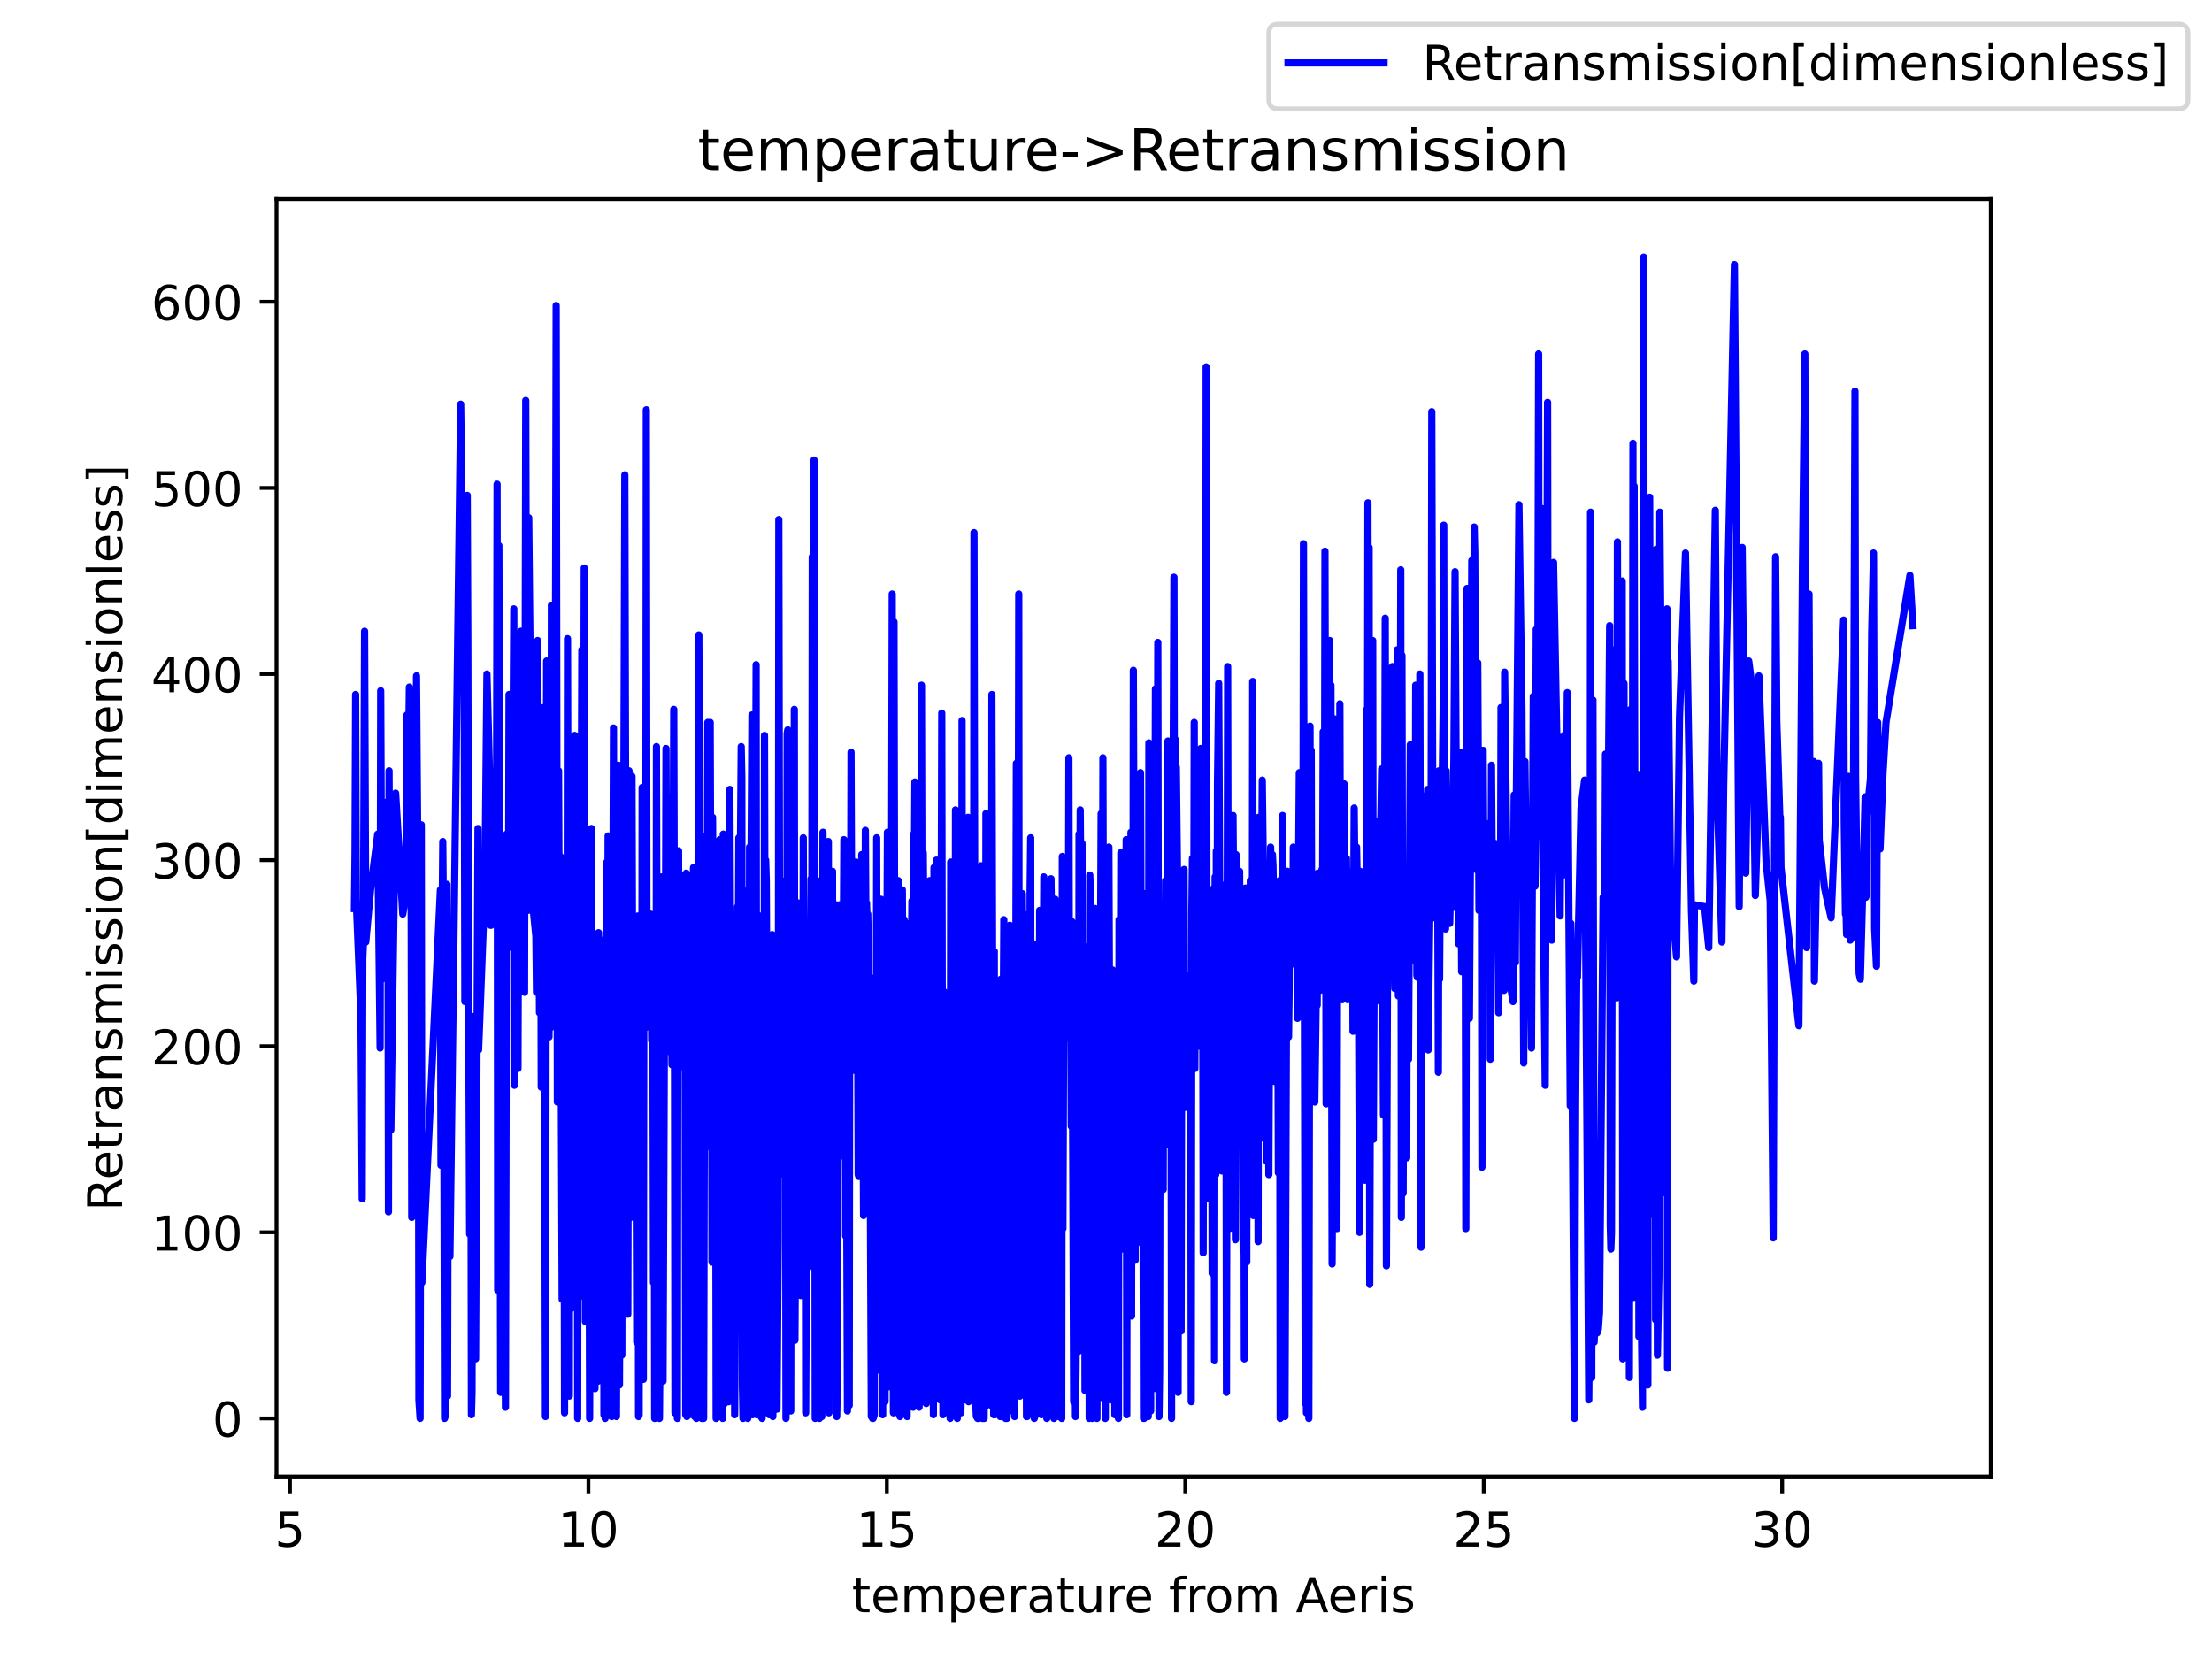 <?xml version="1.0" encoding="utf-8" standalone="no"?>
<!DOCTYPE svg PUBLIC "-//W3C//DTD SVG 1.1//EN"
  "http://www.w3.org/Graphics/SVG/1.1/DTD/svg11.dtd">
<!-- Created with matplotlib (https://matplotlib.org/) -->
<svg height="345.6pt" version="1.1" viewBox="0 0 460.8 345.6" width="460.8pt" xmlns="http://www.w3.org/2000/svg" xmlns:xlink="http://www.w3.org/1999/xlink">
 <defs>
  <style type="text/css">*{stroke-linecap:butt;stroke-linejoin:round;}</style>
 </defs>
 <g id="figure_1">
  <g id="patch_1">
   <path d="M 0 345.6 
L 460.8 345.6 
L 460.8 0 
L 0 0 
z
" style="fill:#ffffff;"/>
  </g>
  <g id="axes_1">
   <g id="patch_2">
    <path d="M 57.6 307.584 
L 414.72 307.584 
L 414.72 41.472 
L 57.6 41.472 
z
" style="fill:#ffffff;"/>
   </g>
   <g id="matplotlib.axis_1">
    <g id="xtick_1">
     <g id="line2d_1">
      <defs>
       <path d="M 0 0 
L 0 3.5 
" id="mca4062045d" style="stroke:#000000;stroke-width:0.8;"/>
      </defs>
      <g>
       <use style="stroke:#000000;stroke-width:0.8;" x="60.404" xlink:href="#mca4062045d" y="307.584"/>
      </g>
     </g>
     <g id="text_1">
      <!-- 5 -->
      <g transform="translate(57.223 322.182)scale(0.1 -0.1)">
       <defs>
        <path d="M 10.797 72.906 
L 49.516 72.906 
L 49.516 64.594 
L 19.828 64.594 
L 19.828 46.734 
Q 21.969 47.469 24.109 47.828 
Q 26.266 48.188 28.422 48.188 
Q 40.625 48.188 47.75 41.5 
Q 54.891 34.812 54.891 23.391 
Q 54.891 11.625 47.562 5.094 
Q 40.234 -1.422 26.906 -1.422 
Q 22.312 -1.422 17.547 -0.641 
Q 12.797 0.141 7.719 1.703 
L 7.719 11.625 
Q 12.109 9.234 16.797 8.062 
Q 21.484 6.891 26.703 6.891 
Q 35.156 6.891 40.078 11.328 
Q 45.016 15.766 45.016 23.391 
Q 45.016 31 40.078 35.438 
Q 35.156 39.891 26.703 39.891 
Q 22.75 39.891 18.812 39.016 
Q 14.891 38.141 10.797 36.281 
z
" id="DejaVuSans-53"/>
       </defs>
       <use xlink:href="#DejaVuSans-53"/>
      </g>
     </g>
    </g>
    <g id="xtick_2">
     <g id="line2d_2">
      <g>
       <use style="stroke:#000000;stroke-width:0.8;" x="122.574" xlink:href="#mca4062045d" y="307.584"/>
      </g>
     </g>
     <g id="text_2">
      <!-- 10 -->
      <g transform="translate(116.212 322.182)scale(0.1 -0.1)">
       <defs>
        <path d="M 12.406 8.297 
L 28.516 8.297 
L 28.516 63.922 
L 10.984 60.406 
L 10.984 69.391 
L 28.422 72.906 
L 38.281 72.906 
L 38.281 8.297 
L 54.391 8.297 
L 54.391 0 
L 12.406 0 
z
" id="DejaVuSans-49"/>
        <path d="M 31.781 66.406 
Q 24.172 66.406 20.328 58.906 
Q 16.5 51.422 16.5 36.375 
Q 16.5 21.391 20.328 13.891 
Q 24.172 6.391 31.781 6.391 
Q 39.453 6.391 43.281 13.891 
Q 47.125 21.391 47.125 36.375 
Q 47.125 51.422 43.281 58.906 
Q 39.453 66.406 31.781 66.406 
z
M 31.781 74.219 
Q 44.047 74.219 50.516 64.516 
Q 56.984 54.828 56.984 36.375 
Q 56.984 17.969 50.516 8.266 
Q 44.047 -1.422 31.781 -1.422 
Q 19.531 -1.422 13.062 8.266 
Q 6.594 17.969 6.594 36.375 
Q 6.594 54.828 13.062 64.516 
Q 19.531 74.219 31.781 74.219 
z
" id="DejaVuSans-48"/>
       </defs>
       <use xlink:href="#DejaVuSans-49"/>
       <use x="63.623" xlink:href="#DejaVuSans-48"/>
      </g>
     </g>
    </g>
    <g id="xtick_3">
     <g id="line2d_3">
      <g>
       <use style="stroke:#000000;stroke-width:0.8;" x="184.745" xlink:href="#mca4062045d" y="307.584"/>
      </g>
     </g>
     <g id="text_3">
      <!-- 15 -->
      <g transform="translate(178.382 322.182)scale(0.1 -0.1)">
       <use xlink:href="#DejaVuSans-49"/>
       <use x="63.623" xlink:href="#DejaVuSans-53"/>
      </g>
     </g>
    </g>
    <g id="xtick_4">
     <g id="line2d_4">
      <g>
       <use style="stroke:#000000;stroke-width:0.8;" x="246.916" xlink:href="#mca4062045d" y="307.584"/>
      </g>
     </g>
     <g id="text_4">
      <!-- 20 -->
      <g transform="translate(240.553 322.182)scale(0.1 -0.1)">
       <defs>
        <path d="M 19.188 8.297 
L 53.609 8.297 
L 53.609 0 
L 7.328 0 
L 7.328 8.297 
Q 12.938 14.109 22.625 23.891 
Q 32.328 33.688 34.812 36.531 
Q 39.547 41.844 41.422 45.531 
Q 43.312 49.219 43.312 52.781 
Q 43.312 58.594 39.234 62.25 
Q 35.156 65.922 28.609 65.922 
Q 23.969 65.922 18.812 64.312 
Q 13.672 62.703 7.812 59.422 
L 7.812 69.391 
Q 13.766 71.781 18.938 73 
Q 24.125 74.219 28.422 74.219 
Q 39.75 74.219 46.484 68.547 
Q 53.219 62.891 53.219 53.422 
Q 53.219 48.922 51.531 44.891 
Q 49.859 40.875 45.406 35.406 
Q 44.188 33.984 37.641 27.219 
Q 31.109 20.453 19.188 8.297 
z
" id="DejaVuSans-50"/>
       </defs>
       <use xlink:href="#DejaVuSans-50"/>
       <use x="63.623" xlink:href="#DejaVuSans-48"/>
      </g>
     </g>
    </g>
    <g id="xtick_5">
     <g id="line2d_5">
      <g>
       <use style="stroke:#000000;stroke-width:0.8;" x="309.086" xlink:href="#mca4062045d" y="307.584"/>
      </g>
     </g>
     <g id="text_5">
      <!-- 25 -->
      <g transform="translate(302.724 322.182)scale(0.1 -0.1)">
       <use xlink:href="#DejaVuSans-50"/>
       <use x="63.623" xlink:href="#DejaVuSans-53"/>
      </g>
     </g>
    </g>
    <g id="xtick_6">
     <g id="line2d_6">
      <g>
       <use style="stroke:#000000;stroke-width:0.8;" x="371.257" xlink:href="#mca4062045d" y="307.584"/>
      </g>
     </g>
     <g id="text_6">
      <!-- 30 -->
      <g transform="translate(364.894 322.182)scale(0.1 -0.1)">
       <defs>
        <path d="M 40.578 39.312 
Q 47.656 37.797 51.625 33 
Q 55.609 28.219 55.609 21.188 
Q 55.609 10.406 48.188 4.484 
Q 40.766 -1.422 27.094 -1.422 
Q 22.516 -1.422 17.656 -0.516 
Q 12.797 0.391 7.625 2.203 
L 7.625 11.719 
Q 11.719 9.328 16.594 8.109 
Q 21.484 6.891 26.812 6.891 
Q 36.078 6.891 40.938 10.547 
Q 45.797 14.203 45.797 21.188 
Q 45.797 27.641 41.281 31.266 
Q 36.766 34.906 28.719 34.906 
L 20.219 34.906 
L 20.219 43.016 
L 29.109 43.016 
Q 36.375 43.016 40.234 45.922 
Q 44.094 48.828 44.094 54.297 
Q 44.094 59.906 40.109 62.906 
Q 36.141 65.922 28.719 65.922 
Q 24.656 65.922 20.016 65.031 
Q 15.375 64.156 9.812 62.312 
L 9.812 71.094 
Q 15.438 72.656 20.344 73.438 
Q 25.25 74.219 29.594 74.219 
Q 40.828 74.219 47.359 69.109 
Q 53.906 64.016 53.906 55.328 
Q 53.906 49.266 50.438 45.094 
Q 46.969 40.922 40.578 39.312 
z
" id="DejaVuSans-51"/>
       </defs>
       <use xlink:href="#DejaVuSans-51"/>
       <use x="63.623" xlink:href="#DejaVuSans-48"/>
      </g>
     </g>
    </g>
    <g id="text_7">
     <!-- temperature from Aeris -->
     <g transform="translate(177.465 335.861)scale(0.1 -0.1)">
      <defs>
       <path d="M 18.312 70.219 
L 18.312 54.688 
L 36.812 54.688 
L 36.812 47.703 
L 18.312 47.703 
L 18.312 18.016 
Q 18.312 11.328 20.141 9.422 
Q 21.969 7.516 27.594 7.516 
L 36.812 7.516 
L 36.812 0 
L 27.594 0 
Q 17.188 0 13.234 3.875 
Q 9.281 7.766 9.281 18.016 
L 9.281 47.703 
L 2.688 47.703 
L 2.688 54.688 
L 9.281 54.688 
L 9.281 70.219 
z
" id="DejaVuSans-116"/>
       <path d="M 56.203 29.594 
L 56.203 25.203 
L 14.891 25.203 
Q 15.484 15.922 20.484 11.062 
Q 25.484 6.203 34.422 6.203 
Q 39.594 6.203 44.453 7.469 
Q 49.312 8.734 54.109 11.281 
L 54.109 2.781 
Q 49.266 0.734 44.188 -0.344 
Q 39.109 -1.422 33.891 -1.422 
Q 20.797 -1.422 13.156 6.188 
Q 5.516 13.812 5.516 26.812 
Q 5.516 40.234 12.766 48.109 
Q 20.016 56 32.328 56 
Q 43.359 56 49.781 48.891 
Q 56.203 41.797 56.203 29.594 
z
M 47.219 32.234 
Q 47.125 39.594 43.094 43.984 
Q 39.062 48.391 32.422 48.391 
Q 24.906 48.391 20.391 44.141 
Q 15.875 39.891 15.188 32.172 
z
" id="DejaVuSans-101"/>
       <path d="M 52 44.188 
Q 55.375 50.25 60.062 53.125 
Q 64.75 56 71.094 56 
Q 79.641 56 84.281 50.016 
Q 88.922 44.047 88.922 33.016 
L 88.922 0 
L 79.891 0 
L 79.891 32.719 
Q 79.891 40.578 77.094 44.375 
Q 74.312 48.188 68.609 48.188 
Q 61.625 48.188 57.562 43.547 
Q 53.516 38.922 53.516 30.906 
L 53.516 0 
L 44.484 0 
L 44.484 32.719 
Q 44.484 40.625 41.703 44.406 
Q 38.922 48.188 33.109 48.188 
Q 26.219 48.188 22.156 43.531 
Q 18.109 38.875 18.109 30.906 
L 18.109 0 
L 9.078 0 
L 9.078 54.688 
L 18.109 54.688 
L 18.109 46.188 
Q 21.188 51.219 25.484 53.609 
Q 29.781 56 35.688 56 
Q 41.656 56 45.828 52.969 
Q 50 49.953 52 44.188 
z
" id="DejaVuSans-109"/>
       <path d="M 18.109 8.203 
L 18.109 -20.797 
L 9.078 -20.797 
L 9.078 54.688 
L 18.109 54.688 
L 18.109 46.391 
Q 20.953 51.266 25.266 53.625 
Q 29.594 56 35.594 56 
Q 45.562 56 51.781 48.094 
Q 58.016 40.188 58.016 27.297 
Q 58.016 14.406 51.781 6.484 
Q 45.562 -1.422 35.594 -1.422 
Q 29.594 -1.422 25.266 0.953 
Q 20.953 3.328 18.109 8.203 
z
M 48.688 27.297 
Q 48.688 37.203 44.609 42.844 
Q 40.531 48.484 33.406 48.484 
Q 26.266 48.484 22.188 42.844 
Q 18.109 37.203 18.109 27.297 
Q 18.109 17.391 22.188 11.75 
Q 26.266 6.109 33.406 6.109 
Q 40.531 6.109 44.609 11.75 
Q 48.688 17.391 48.688 27.297 
z
" id="DejaVuSans-112"/>
       <path d="M 41.109 46.297 
Q 39.594 47.172 37.812 47.578 
Q 36.031 48 33.891 48 
Q 26.266 48 22.188 43.047 
Q 18.109 38.094 18.109 28.812 
L 18.109 0 
L 9.078 0 
L 9.078 54.688 
L 18.109 54.688 
L 18.109 46.188 
Q 20.953 51.172 25.484 53.578 
Q 30.031 56 36.531 56 
Q 37.453 56 38.578 55.875 
Q 39.703 55.766 41.062 55.516 
z
" id="DejaVuSans-114"/>
       <path d="M 34.281 27.484 
Q 23.391 27.484 19.188 25 
Q 14.984 22.516 14.984 16.5 
Q 14.984 11.719 18.141 8.906 
Q 21.297 6.109 26.703 6.109 
Q 34.188 6.109 38.703 11.406 
Q 43.219 16.703 43.219 25.484 
L 43.219 27.484 
z
M 52.203 31.203 
L 52.203 0 
L 43.219 0 
L 43.219 8.297 
Q 40.141 3.328 35.547 0.953 
Q 30.953 -1.422 24.312 -1.422 
Q 15.922 -1.422 10.953 3.297 
Q 6 8.016 6 15.922 
Q 6 25.141 12.172 29.828 
Q 18.359 34.516 30.609 34.516 
L 43.219 34.516 
L 43.219 35.406 
Q 43.219 41.609 39.141 45 
Q 35.062 48.391 27.688 48.391 
Q 23 48.391 18.547 47.266 
Q 14.109 46.141 10.016 43.891 
L 10.016 52.203 
Q 14.938 54.109 19.578 55.047 
Q 24.219 56 28.609 56 
Q 40.484 56 46.344 49.844 
Q 52.203 43.703 52.203 31.203 
z
" id="DejaVuSans-97"/>
       <path d="M 8.5 21.578 
L 8.5 54.688 
L 17.484 54.688 
L 17.484 21.922 
Q 17.484 14.156 20.5 10.266 
Q 23.531 6.391 29.594 6.391 
Q 36.859 6.391 41.078 11.031 
Q 45.312 15.672 45.312 23.688 
L 45.312 54.688 
L 54.297 54.688 
L 54.297 0 
L 45.312 0 
L 45.312 8.406 
Q 42.047 3.422 37.719 1 
Q 33.406 -1.422 27.688 -1.422 
Q 18.266 -1.422 13.375 4.438 
Q 8.5 10.297 8.5 21.578 
z
M 31.109 56 
z
" id="DejaVuSans-117"/>
       <path id="DejaVuSans-32"/>
       <path d="M 37.109 75.984 
L 37.109 68.5 
L 28.516 68.5 
Q 23.688 68.5 21.797 66.547 
Q 19.922 64.594 19.922 59.516 
L 19.922 54.688 
L 34.719 54.688 
L 34.719 47.703 
L 19.922 47.703 
L 19.922 0 
L 10.891 0 
L 10.891 47.703 
L 2.297 47.703 
L 2.297 54.688 
L 10.891 54.688 
L 10.891 58.5 
Q 10.891 67.625 15.141 71.797 
Q 19.391 75.984 28.609 75.984 
z
" id="DejaVuSans-102"/>
       <path d="M 30.609 48.391 
Q 23.391 48.391 19.188 42.75 
Q 14.984 37.109 14.984 27.297 
Q 14.984 17.484 19.156 11.844 
Q 23.344 6.203 30.609 6.203 
Q 37.797 6.203 41.984 11.859 
Q 46.188 17.531 46.188 27.297 
Q 46.188 37.016 41.984 42.703 
Q 37.797 48.391 30.609 48.391 
z
M 30.609 56 
Q 42.328 56 49.016 48.375 
Q 55.719 40.766 55.719 27.297 
Q 55.719 13.875 49.016 6.219 
Q 42.328 -1.422 30.609 -1.422 
Q 18.844 -1.422 12.172 6.219 
Q 5.516 13.875 5.516 27.297 
Q 5.516 40.766 12.172 48.375 
Q 18.844 56 30.609 56 
z
" id="DejaVuSans-111"/>
       <path d="M 34.188 63.188 
L 20.797 26.906 
L 47.609 26.906 
z
M 28.609 72.906 
L 39.797 72.906 
L 67.578 0 
L 57.328 0 
L 50.688 18.703 
L 17.828 18.703 
L 11.188 0 
L 0.781 0 
z
" id="DejaVuSans-65"/>
       <path d="M 9.422 54.688 
L 18.406 54.688 
L 18.406 0 
L 9.422 0 
z
M 9.422 75.984 
L 18.406 75.984 
L 18.406 64.594 
L 9.422 64.594 
z
" id="DejaVuSans-105"/>
       <path d="M 44.281 53.078 
L 44.281 44.578 
Q 40.484 46.531 36.375 47.5 
Q 32.281 48.484 27.875 48.484 
Q 21.188 48.484 17.844 46.438 
Q 14.5 44.391 14.5 40.281 
Q 14.5 37.156 16.891 35.375 
Q 19.281 33.594 26.516 31.984 
L 29.594 31.297 
Q 39.156 29.25 43.188 25.516 
Q 47.219 21.781 47.219 15.094 
Q 47.219 7.469 41.188 3.016 
Q 35.156 -1.422 24.609 -1.422 
Q 20.219 -1.422 15.453 -0.562 
Q 10.688 0.297 5.422 2 
L 5.422 11.281 
Q 10.406 8.688 15.234 7.391 
Q 20.062 6.109 24.812 6.109 
Q 31.156 6.109 34.562 8.281 
Q 37.984 10.453 37.984 14.406 
Q 37.984 18.062 35.516 20.016 
Q 33.062 21.969 24.703 23.781 
L 21.578 24.516 
Q 13.234 26.266 9.516 29.906 
Q 5.812 33.547 5.812 39.891 
Q 5.812 47.609 11.281 51.797 
Q 16.75 56 26.812 56 
Q 31.781 56 36.172 55.266 
Q 40.578 54.547 44.281 53.078 
z
" id="DejaVuSans-115"/>
      </defs>
      <use xlink:href="#DejaVuSans-116"/>
      <use x="39.209" xlink:href="#DejaVuSans-101"/>
      <use x="100.732" xlink:href="#DejaVuSans-109"/>
      <use x="198.145" xlink:href="#DejaVuSans-112"/>
      <use x="261.621" xlink:href="#DejaVuSans-101"/>
      <use x="323.145" xlink:href="#DejaVuSans-114"/>
      <use x="364.258" xlink:href="#DejaVuSans-97"/>
      <use x="425.537" xlink:href="#DejaVuSans-116"/>
      <use x="464.746" xlink:href="#DejaVuSans-117"/>
      <use x="528.125" xlink:href="#DejaVuSans-114"/>
      <use x="566.988" xlink:href="#DejaVuSans-101"/>
      <use x="628.512" xlink:href="#DejaVuSans-32"/>
      <use x="660.299" xlink:href="#DejaVuSans-102"/>
      <use x="695.504" xlink:href="#DejaVuSans-114"/>
      <use x="734.367" xlink:href="#DejaVuSans-111"/>
      <use x="795.549" xlink:href="#DejaVuSans-109"/>
      <use x="892.961" xlink:href="#DejaVuSans-32"/>
      <use x="924.748" xlink:href="#DejaVuSans-65"/>
      <use x="991.406" xlink:href="#DejaVuSans-101"/>
      <use x="1052.93" xlink:href="#DejaVuSans-114"/>
      <use x="1094.043" xlink:href="#DejaVuSans-105"/>
      <use x="1121.826" xlink:href="#DejaVuSans-115"/>
     </g>
    </g>
   </g>
   <g id="matplotlib.axis_2">
    <g id="ytick_1">
     <g id="line2d_7">
      <defs>
       <path d="M 0 0 
L -3.5 0 
" id="mb02d31eb30" style="stroke:#000000;stroke-width:0.8;"/>
      </defs>
      <g>
       <use style="stroke:#000000;stroke-width:0.8;" x="57.6" xlink:href="#mb02d31eb30" y="295.488"/>
      </g>
     </g>
     <g id="text_8">
      <!-- 0 -->
      <g transform="translate(44.237 299.287)scale(0.1 -0.1)">
       <use xlink:href="#DejaVuSans-48"/>
      </g>
     </g>
    </g>
    <g id="ytick_2">
     <g id="line2d_8">
      <g>
       <use style="stroke:#000000;stroke-width:0.8;" x="57.6" xlink:href="#mb02d31eb30" y="256.719"/>
      </g>
     </g>
     <g id="text_9">
      <!-- 100 -->
      <g transform="translate(31.512 260.518)scale(0.1 -0.1)">
       <use xlink:href="#DejaVuSans-49"/>
       <use x="63.623" xlink:href="#DejaVuSans-48"/>
       <use x="127.246" xlink:href="#DejaVuSans-48"/>
      </g>
     </g>
    </g>
    <g id="ytick_3">
     <g id="line2d_9">
      <g>
       <use style="stroke:#000000;stroke-width:0.8;" x="57.6" xlink:href="#mb02d31eb30" y="217.95"/>
      </g>
     </g>
     <g id="text_10">
      <!-- 200 -->
      <g transform="translate(31.512 221.749)scale(0.1 -0.1)">
       <use xlink:href="#DejaVuSans-50"/>
       <use x="63.623" xlink:href="#DejaVuSans-48"/>
       <use x="127.246" xlink:href="#DejaVuSans-48"/>
      </g>
     </g>
    </g>
    <g id="ytick_4">
     <g id="line2d_10">
      <g>
       <use style="stroke:#000000;stroke-width:0.8;" x="57.6" xlink:href="#mb02d31eb30" y="179.18"/>
      </g>
     </g>
     <g id="text_11">
      <!-- 300 -->
      <g transform="translate(31.512 182.98)scale(0.1 -0.1)">
       <use xlink:href="#DejaVuSans-51"/>
       <use x="63.623" xlink:href="#DejaVuSans-48"/>
       <use x="127.246" xlink:href="#DejaVuSans-48"/>
      </g>
     </g>
    </g>
    <g id="ytick_5">
     <g id="line2d_11">
      <g>
       <use style="stroke:#000000;stroke-width:0.8;" x="57.6" xlink:href="#mb02d31eb30" y="140.411"/>
      </g>
     </g>
     <g id="text_12">
      <!-- 400 -->
      <g transform="translate(31.512 144.21)scale(0.1 -0.1)">
       <defs>
        <path d="M 37.797 64.312 
L 12.891 25.391 
L 37.797 25.391 
z
M 35.203 72.906 
L 47.609 72.906 
L 47.609 25.391 
L 58.016 25.391 
L 58.016 17.188 
L 47.609 17.188 
L 47.609 0 
L 37.797 0 
L 37.797 17.188 
L 4.891 17.188 
L 4.891 26.703 
z
" id="DejaVuSans-52"/>
       </defs>
       <use xlink:href="#DejaVuSans-52"/>
       <use x="63.623" xlink:href="#DejaVuSans-48"/>
       <use x="127.246" xlink:href="#DejaVuSans-48"/>
      </g>
     </g>
    </g>
    <g id="ytick_6">
     <g id="line2d_12">
      <g>
       <use style="stroke:#000000;stroke-width:0.8;" x="57.6" xlink:href="#mb02d31eb30" y="101.642"/>
      </g>
     </g>
     <g id="text_13">
      <!-- 500 -->
      <g transform="translate(31.512 105.441)scale(0.1 -0.1)">
       <use xlink:href="#DejaVuSans-53"/>
       <use x="63.623" xlink:href="#DejaVuSans-48"/>
       <use x="127.246" xlink:href="#DejaVuSans-48"/>
      </g>
     </g>
    </g>
    <g id="ytick_7">
     <g id="line2d_13">
      <g>
       <use style="stroke:#000000;stroke-width:0.8;" x="57.6" xlink:href="#mb02d31eb30" y="62.873"/>
      </g>
     </g>
     <g id="text_14">
      <!-- 600 -->
      <g transform="translate(31.512 66.672)scale(0.1 -0.1)">
       <defs>
        <path d="M 33.016 40.375 
Q 26.375 40.375 22.484 35.828 
Q 18.609 31.297 18.609 23.391 
Q 18.609 15.531 22.484 10.953 
Q 26.375 6.391 33.016 6.391 
Q 39.656 6.391 43.531 10.953 
Q 47.406 15.531 47.406 23.391 
Q 47.406 31.297 43.531 35.828 
Q 39.656 40.375 33.016 40.375 
z
M 52.594 71.297 
L 52.594 62.312 
Q 48.875 64.062 45.094 64.984 
Q 41.312 65.922 37.594 65.922 
Q 27.828 65.922 22.672 59.328 
Q 17.531 52.734 16.797 39.406 
Q 19.672 43.656 24.016 45.922 
Q 28.375 48.188 33.594 48.188 
Q 44.578 48.188 50.953 41.516 
Q 57.328 34.859 57.328 23.391 
Q 57.328 12.156 50.688 5.359 
Q 44.047 -1.422 33.016 -1.422 
Q 20.359 -1.422 13.672 8.266 
Q 6.984 17.969 6.984 36.375 
Q 6.984 53.656 15.188 63.938 
Q 23.391 74.219 37.203 74.219 
Q 40.922 74.219 44.703 73.484 
Q 48.484 72.75 52.594 71.297 
z
" id="DejaVuSans-54"/>
       </defs>
       <use xlink:href="#DejaVuSans-54"/>
       <use x="63.623" xlink:href="#DejaVuSans-48"/>
       <use x="127.246" xlink:href="#DejaVuSans-48"/>
      </g>
     </g>
    </g>
    <g id="text_15">
     <!-- Retransmission[dimensionless] -->
     <g transform="translate(25.433 252.27)rotate(-90)scale(0.1 -0.1)">
      <defs>
       <path d="M 44.391 34.188 
Q 47.562 33.109 50.562 29.594 
Q 53.562 26.078 56.594 19.922 
L 66.609 0 
L 56 0 
L 46.688 18.703 
Q 43.062 26.031 39.672 28.422 
Q 36.281 30.812 30.422 30.812 
L 19.672 30.812 
L 19.672 0 
L 9.812 0 
L 9.812 72.906 
L 32.078 72.906 
Q 44.578 72.906 50.734 67.672 
Q 56.891 62.453 56.891 51.906 
Q 56.891 45.016 53.688 40.469 
Q 50.484 35.938 44.391 34.188 
z
M 19.672 64.797 
L 19.672 38.922 
L 32.078 38.922 
Q 39.203 38.922 42.844 42.219 
Q 46.484 45.516 46.484 51.906 
Q 46.484 58.297 42.844 61.547 
Q 39.203 64.797 32.078 64.797 
z
" id="DejaVuSans-82"/>
       <path d="M 54.891 33.016 
L 54.891 0 
L 45.906 0 
L 45.906 32.719 
Q 45.906 40.484 42.875 44.328 
Q 39.844 48.188 33.797 48.188 
Q 26.516 48.188 22.312 43.547 
Q 18.109 38.922 18.109 30.906 
L 18.109 0 
L 9.078 0 
L 9.078 54.688 
L 18.109 54.688 
L 18.109 46.188 
Q 21.344 51.125 25.703 53.562 
Q 30.078 56 35.797 56 
Q 45.219 56 50.047 50.172 
Q 54.891 44.344 54.891 33.016 
z
" id="DejaVuSans-110"/>
       <path d="M 8.594 75.984 
L 29.297 75.984 
L 29.297 69 
L 17.578 69 
L 17.578 -6.203 
L 29.297 -6.203 
L 29.297 -13.188 
L 8.594 -13.188 
z
" id="DejaVuSans-91"/>
       <path d="M 45.406 46.391 
L 45.406 75.984 
L 54.391 75.984 
L 54.391 0 
L 45.406 0 
L 45.406 8.203 
Q 42.578 3.328 38.25 0.953 
Q 33.938 -1.422 27.875 -1.422 
Q 17.969 -1.422 11.734 6.484 
Q 5.516 14.406 5.516 27.297 
Q 5.516 40.188 11.734 48.094 
Q 17.969 56 27.875 56 
Q 33.938 56 38.25 53.625 
Q 42.578 51.266 45.406 46.391 
z
M 14.797 27.297 
Q 14.797 17.391 18.875 11.75 
Q 22.953 6.109 30.078 6.109 
Q 37.203 6.109 41.297 11.75 
Q 45.406 17.391 45.406 27.297 
Q 45.406 37.203 41.297 42.844 
Q 37.203 48.484 30.078 48.484 
Q 22.953 48.484 18.875 42.844 
Q 14.797 37.203 14.797 27.297 
z
" id="DejaVuSans-100"/>
       <path d="M 9.422 75.984 
L 18.406 75.984 
L 18.406 0 
L 9.422 0 
z
" id="DejaVuSans-108"/>
       <path d="M 30.422 75.984 
L 30.422 -13.188 
L 9.719 -13.188 
L 9.719 -6.203 
L 21.391 -6.203 
L 21.391 69 
L 9.719 69 
L 9.719 75.984 
z
" id="DejaVuSans-93"/>
      </defs>
      <use xlink:href="#DejaVuSans-82"/>
      <use x="64.982" xlink:href="#DejaVuSans-101"/>
      <use x="126.506" xlink:href="#DejaVuSans-116"/>
      <use x="165.715" xlink:href="#DejaVuSans-114"/>
      <use x="206.828" xlink:href="#DejaVuSans-97"/>
      <use x="268.107" xlink:href="#DejaVuSans-110"/>
      <use x="331.486" xlink:href="#DejaVuSans-115"/>
      <use x="383.586" xlink:href="#DejaVuSans-109"/>
      <use x="480.998" xlink:href="#DejaVuSans-105"/>
      <use x="508.781" xlink:href="#DejaVuSans-115"/>
      <use x="560.881" xlink:href="#DejaVuSans-115"/>
      <use x="612.98" xlink:href="#DejaVuSans-105"/>
      <use x="640.764" xlink:href="#DejaVuSans-111"/>
      <use x="701.945" xlink:href="#DejaVuSans-110"/>
      <use x="765.324" xlink:href="#DejaVuSans-91"/>
      <use x="804.338" xlink:href="#DejaVuSans-100"/>
      <use x="867.814" xlink:href="#DejaVuSans-105"/>
      <use x="895.598" xlink:href="#DejaVuSans-109"/>
      <use x="993.01" xlink:href="#DejaVuSans-101"/>
      <use x="1054.533" xlink:href="#DejaVuSans-110"/>
      <use x="1117.912" xlink:href="#DejaVuSans-115"/>
      <use x="1170.012" xlink:href="#DejaVuSans-105"/>
      <use x="1197.795" xlink:href="#DejaVuSans-111"/>
      <use x="1258.977" xlink:href="#DejaVuSans-110"/>
      <use x="1322.355" xlink:href="#DejaVuSans-108"/>
      <use x="1350.139" xlink:href="#DejaVuSans-101"/>
      <use x="1411.662" xlink:href="#DejaVuSans-115"/>
      <use x="1463.762" xlink:href="#DejaVuSans-115"/>
      <use x="1515.861" xlink:href="#DejaVuSans-93"/>
     </g>
    </g>
   </g>
   <g id="line2d_14">
    <path clip-path="url(#p4e40e94206)" d="M 73.833 189.26 
L 73.957 177.63 
L 74.081 144.676 
L 74.206 187.322 
L 75.2 212.134 
L 75.449 249.74 
L 75.574 199.728 
L 75.698 196.626 
L 75.947 131.494 
L 76.195 196.239 
L 77.19 185.383 
L 78.682 173.753 
L 79.179 218.337 
L 79.304 143.9 
L 79.552 203.993 
L 79.677 191.974 
L 79.925 188.873 
L 80.05 200.116 
L 80.298 167.162 
L 80.423 167.162 
L 80.547 190.036 
L 80.796 171.426 
L 80.92 252.454 
L 81.045 160.571 
L 81.418 235.396 
L 82.412 165.223 
L 83.904 190.423 
L 84.277 188.097 
L 84.65 173.753 
L 84.775 148.94 
L 85.023 165.223 
L 85.272 143.125 
L 85.645 180.731 
L 85.769 253.617 
L 85.894 159.02 
L 86.018 175.303 
L 86.64 183.445 
L 86.764 140.799 
L 87.137 191.199 
L 87.262 291.611 
L 87.51 295.488 
L 87.759 171.814 
L 87.883 267.186 
L 91.738 185.383 
L 91.862 242.762 
L 91.987 188.097 
L 92.111 190.423 
L 92.235 175.303 
L 92.36 189.648 
L 92.608 295.488 
L 92.733 295.1 
L 92.981 186.546 
L 93.106 184.22 
L 93.23 290.836 
L 93.479 193.913 
L 93.727 261.759 
L 95.965 84.196 
L 96.711 144.676 
L 96.836 208.645 
L 97.209 176.079 
L 97.333 103.193 
L 97.458 133.82 
L 97.582 195.463 
L 97.831 257.106 
L 98.079 214.848 
L 98.204 294.713 
L 98.328 290.06 
L 98.452 245.088 
L 98.701 211.746 
L 99.074 283.082 
L 99.571 172.59 
L 99.696 218.725 
L 100.69 192.75 
L 100.939 192.75 
L 101.436 140.411 
L 102.058 164.448 
L 102.182 192.75 
L 102.307 192.75 
L 102.431 184.608 
L 102.929 179.568 
L 103.053 189.648 
L 103.426 177.63 
L 103.55 100.866 
L 103.675 268.737 
L 103.799 263.31 
L 103.923 113.66 
L 104.296 290.06 
L 104.545 214.848 
L 104.918 213.297 
L 105.291 293.162 
L 105.54 173.753 
L 105.664 191.586 
L 105.913 197.402 
L 106.037 144.676 
L 106.659 189.648 
L 107.032 126.842 
L 107.156 226.091 
L 107.653 185.383 
L 107.902 222.602 
L 108.151 141.186 
L 108.524 131.494 
L 108.648 179.956 
L 109.021 205.156 
L 109.146 188.097 
L 109.27 206.706 
L 109.519 83.42 
L 109.767 186.546 
L 110.016 189.648 
L 110.14 107.845 
L 110.762 171.039 
L 111.135 190.036 
L 111.632 195.076 
L 111.757 206.706 
L 112.005 133.433 
L 112.378 210.971 
L 112.503 164.836 
L 112.627 176.854 
L 112.751 226.479 
L 113 177.63 
L 113.125 184.996 
L 113.249 147.39 
L 113.373 177.242 
L 113.622 295.1 
L 113.871 137.697 
L 113.995 184.996 
L 114.119 185.383 
L 114.244 189.648 
L 114.368 216.011 
L 114.492 141.574 
L 114.741 214.073 
L 114.865 126.066 
L 114.99 181.119 
L 115.611 185.383 
L 115.86 63.648 
L 116.109 229.58 
L 116.357 160.571 
L 116.482 194.3 
L 116.73 178.405 
L 117.103 270.676 
L 117.476 216.011 
L 117.601 294.325 
L 117.725 220.276 
L 117.974 193.525 
L 118.098 249.74 
L 118.222 133.045 
L 118.596 290.836 
L 118.72 185.383 
L 118.844 202.054 
L 118.969 272.614 
L 119.093 206.706 
L 119.217 202.054 
L 119.342 250.903 
L 119.466 179.568 
L 119.59 191.199 
L 119.715 153.205 
L 119.839 209.033 
L 119.963 187.322 
L 120.088 186.159 
L 120.212 187.322 
L 120.336 295.488 
L 120.461 185.383 
L 120.585 270.288 
L 120.709 188.485 
L 120.958 207.482 
L 121.207 135.371 
L 121.331 210.583 
L 121.58 175.691 
L 121.704 118.313 
L 121.953 275.328 
L 122.077 188.873 
L 122.201 183.057 
L 122.326 251.291 
L 122.574 188.873 
L 122.823 295.488 
L 123.196 172.59 
L 123.445 231.131 
L 123.569 200.116 
L 123.693 200.891 
L 123.818 228.805 
L 123.942 289.285 
L 124.067 209.033 
L 124.191 228.03 
L 124.315 220.276 
L 124.44 223.765 
L 124.564 287.734 
L 124.688 194.3 
L 124.813 238.11 
L 124.937 205.931 
L 125.061 276.491 
L 125.186 254.393 
L 125.31 196.239 
L 125.559 216.011 
L 125.683 195.851 
L 125.807 294.713 
L 125.932 198.177 
L 126.056 295.488 
L 126.429 179.568 
L 126.553 226.479 
L 126.678 174.14 
L 126.926 236.559 
L 127.051 204.38 
L 127.299 197.402 
L 127.424 295.1 
L 127.548 224.153 
L 127.797 151.654 
L 127.921 220.276 
L 128.045 164.06 
L 128.294 175.303 
L 128.418 295.1 
L 128.791 159.408 
L 128.916 191.974 
L 129.04 288.51 
L 129.289 232.294 
L 129.413 171.039 
L 129.538 282.306 
L 129.662 196.239 
L 129.786 221.439 
L 130.159 98.928 
L 130.408 202.054 
L 130.532 226.091 
L 130.657 203.605 
L 130.781 273.777 
L 131.03 160.571 
L 131.403 253.617 
L 131.651 161.734 
L 131.9 240.823 
L 132.024 225.703 
L 132.149 247.414 
L 132.273 197.014 
L 132.397 203.605 
L 132.646 279.593 
L 132.77 193.137 
L 132.895 190.811 
L 133.019 295.1 
L 133.143 294.713 
L 133.268 199.34 
L 133.392 204.38 
L 133.516 195.851 
L 133.641 283.857 
L 133.765 164.06 
L 134.014 287.346 
L 134.138 188.873 
L 134.387 177.242 
L 134.511 214.073 
L 134.636 85.359 
L 134.76 191.586 
L 135.009 210.583 
L 135.382 200.116 
L 135.506 190.423 
L 135.63 195.463 
L 135.755 216.786 
L 135.879 193.913 
L 136.003 208.645 
L 136.128 267.186 
L 136.252 198.565 
L 136.376 295.488 
L 136.501 264.473 
L 136.625 293.55 
L 136.749 155.531 
L 136.874 210.583 
L 136.998 197.402 
L 137.122 292.386 
L 137.247 209.42 
L 137.371 295.488 
L 137.495 278.817 
L 137.744 198.565 
L 137.868 182.67 
L 137.993 195.463 
L 138.117 287.734 
L 138.49 192.362 
L 138.614 199.728 
L 138.739 155.919 
L 138.863 193.913 
L 138.987 174.528 
L 139.112 190.423 
L 139.236 186.934 
L 139.36 171.426 
L 139.485 219.113 
L 139.609 165.999 
L 139.733 214.073 
L 139.858 193.137 
L 139.982 221.826 
L 140.231 178.793 
L 140.355 147.777 
L 140.48 195.851 
L 140.604 294.325 
L 140.728 267.962 
L 140.977 198.565 
L 141.101 295.488 
L 141.226 183.445 
L 141.35 177.242 
L 141.474 205.543 
L 141.599 182.67 
L 141.723 182.282 
L 141.847 218.337 
L 141.972 189.648 
L 142.096 199.34 
L 142.345 193.913 
L 142.593 222.602 
L 142.718 210.583 
L 142.842 294.713 
L 142.966 181.894 
L 143.091 295.1 
L 143.215 219.113 
L 143.339 216.786 
L 143.464 186.934 
L 143.588 294.713 
L 143.837 197.014 
L 143.961 292.774 
L 144.21 190.811 
L 144.334 247.802 
L 144.458 180.731 
L 144.583 195.076 
L 144.707 295.1 
L 144.956 197.402 
L 145.08 295.488 
L 145.578 132.27 
L 145.826 192.362 
L 146.075 174.528 
L 146.199 295.488 
L 146.324 174.14 
L 146.448 295.488 
L 146.572 295.488 
L 146.821 195.076 
L 146.945 176.854 
L 147.194 238.885 
L 147.443 150.491 
L 147.567 195.851 
L 147.691 160.959 
L 147.816 198.953 
L 147.94 150.491 
L 148.064 190.423 
L 148.189 178.017 
L 148.313 262.922 
L 148.437 170.263 
L 148.562 194.688 
L 148.686 192.362 
L 148.935 221.439 
L 149.059 208.645 
L 149.183 295.488 
L 149.308 210.583 
L 149.432 216.786 
L 149.556 201.279 
L 149.681 264.085 
L 149.929 174.916 
L 150.178 293.55 
L 150.302 200.503 
L 150.551 295.488 
L 150.676 173.753 
L 150.8 189.648 
L 150.924 292.386 
L 151.049 197.402 
L 151.173 194.688 
L 151.422 216.399 
L 151.546 208.645 
L 151.67 181.506 
L 151.795 291.999 
L 151.919 166.386 
L 152.043 164.448 
L 152.168 194.688 
L 152.292 196.239 
L 152.416 213.297 
L 152.541 289.673 
L 152.665 204.38 
L 152.914 193.913 
L 153.038 294.713 
L 153.162 273.777 
L 153.287 207.094 
L 153.411 261.371 
L 153.66 188.873 
L 153.784 204.38 
L 153.908 174.528 
L 154.033 205.156 
L 154.406 155.531 
L 154.53 161.734 
L 154.654 288.51 
L 154.779 295.488 
L 155.027 294.713 
L 155.276 204.38 
L 155.4 188.873 
L 155.525 290.06 
L 155.649 186.159 
L 155.773 295.488 
L 155.898 185.383 
L 156.022 272.226 
L 156.147 176.466 
L 156.271 209.033 
L 156.644 148.94 
L 156.768 294.713 
L 156.893 174.916 
L 157.017 200.503 
L 157.141 160.571 
L 157.266 211.746 
L 157.514 138.473 
L 157.639 294.713 
L 157.763 219.888 
L 157.887 233.07 
L 158.012 292.386 
L 158.26 190.811 
L 158.385 205.543 
L 158.509 295.1 
L 158.633 198.953 
L 158.758 295.488 
L 158.882 206.319 
L 159.006 294.325 
L 159.131 293.162 
L 159.255 153.205 
L 159.379 205.931 
L 159.504 179.18 
L 159.628 183.445 
L 159.752 210.583 
L 159.877 195.463 
L 160.001 197.014 
L 160.25 294.713 
L 160.374 274.553 
L 160.623 294.713 
L 160.747 265.636 
L 160.871 194.688 
L 160.996 295.1 
L 161.12 283.857 
L 161.369 208.257 
L 161.866 293.55 
L 162.115 258.657 
L 162.239 108.233 
L 162.488 244.7 
L 162.737 183.445 
L 162.985 218.725 
L 163.11 186.159 
L 163.358 197.79 
L 163.483 184.608 
L 163.607 200.116 
L 163.731 295.488 
L 163.856 281.919 
L 163.98 152.817 
L 164.104 152.042 
L 164.229 185.771 
L 164.353 189.26 
L 164.477 185.383 
L 164.726 293.937 
L 164.85 204.38 
L 164.975 254.005 
L 165.099 166.386 
L 165.223 255.168 
L 165.348 232.682 
L 165.472 147.777 
L 165.596 279.205 
L 165.721 258.27 
L 165.845 210.196 
L 165.969 258.27 
L 166.218 188.097 
L 166.342 201.666 
L 166.467 188.485 
L 166.591 201.279 
L 166.84 269.9 
L 166.964 256.719 
L 167.089 196.239 
L 167.213 239.66 
L 167.337 174.528 
L 167.462 209.033 
L 167.71 200.891 
L 167.835 294.325 
L 167.959 268.35 
L 168.083 193.913 
L 168.332 264.085 
L 168.456 206.706 
L 168.581 206.319 
L 168.829 202.83 
L 168.954 183.057 
L 169.078 235.783 
L 169.202 115.986 
L 169.327 214.073 
L 169.451 188.097 
L 169.575 95.826 
L 169.824 295.488 
L 170.197 183.445 
L 170.321 203.217 
L 170.446 184.22 
L 170.694 295.488 
L 170.819 202.442 
L 170.943 276.879 
L 171.067 216.399 
L 171.192 295.1 
L 171.44 173.365 
L 171.565 293.55 
L 171.813 205.931 
L 171.938 187.322 
L 172.062 223.377 
L 172.311 187.71 
L 172.435 224.54 
L 172.56 175.303 
L 172.684 294.325 
L 172.933 198.177 
L 173.057 209.808 
L 173.181 236.559 
L 173.306 228.417 
L 173.43 181.506 
L 173.554 268.737 
L 173.803 209.808 
L 173.927 273.39 
L 174.176 188.485 
L 174.3 295.1 
L 174.425 289.285 
L 174.673 195.076 
L 174.798 196.626 
L 174.922 188.485 
L 175.171 240.823 
L 175.419 196.626 
L 175.544 221.439 
L 175.792 174.916 
L 175.917 206.706 
L 176.041 181.506 
L 176.165 257.494 
L 176.29 223.377 
L 176.538 293.937 
L 176.787 207.482 
L 176.911 292.774 
L 177.036 175.691 
L 177.16 210.583 
L 177.285 156.694 
L 177.409 188.485 
L 177.533 188.097 
L 177.658 197.402 
L 177.782 187.322 
L 178.031 222.99 
L 178.279 179.568 
L 178.404 206.319 
L 178.528 195.463 
L 178.652 207.87 
L 178.777 244.7 
L 178.901 245.088 
L 179.15 198.953 
L 179.274 228.805 
L 179.523 178.017 
L 179.896 253.23 
L 180.02 208.257 
L 180.144 211.746 
L 180.269 172.977 
L 180.393 193.913 
L 180.517 188.097 
L 180.642 193.137 
L 180.766 190.423 
L 180.89 196.626 
L 181.015 224.153 
L 181.139 207.87 
L 181.512 295.1 
L 181.636 294.713 
L 181.761 295.488 
L 181.885 295.488 
L 182.134 294.713 
L 182.258 203.605 
L 182.507 253.617 
L 182.631 174.528 
L 182.756 254.78 
L 182.88 193.137 
L 183.004 285.408 
L 183.129 194.688 
L 183.253 259.433 
L 183.502 187.322 
L 183.626 240.436 
L 183.75 191.199 
L 183.875 294.713 
L 183.999 189.26 
L 184.248 192.75 
L 184.372 291.999 
L 184.496 198.565 
L 184.621 229.193 
L 184.869 173.365 
L 185.118 288.897 
L 185.242 201.279 
L 185.367 200.116 
L 185.491 212.134 
L 185.74 179.568 
L 185.864 123.74 
L 186.113 294.325 
L 186.237 129.556 
L 186.486 257.106 
L 186.61 196.239 
L 186.859 240.048 
L 186.983 294.325 
L 187.107 183.445 
L 187.232 185.383 
L 187.356 197.402 
L 187.48 295.1 
L 187.605 294.325 
L 187.729 269.513 
L 187.853 294.325 
L 187.978 185.383 
L 188.227 254.78 
L 188.351 191.586 
L 188.475 202.442 
L 188.6 192.75 
L 188.724 220.276 
L 188.848 197.79 
L 188.973 295.1 
L 189.221 198.565 
L 189.346 220.663 
L 189.47 192.362 
L 189.594 292.774 
L 189.843 204.38 
L 189.967 187.71 
L 190.216 293.162 
L 190.34 173.753 
L 190.465 183.833 
L 190.589 162.897 
L 190.713 216.011 
L 190.838 214.848 
L 190.962 203.993 
L 191.086 254.005 
L 191.211 196.239 
L 191.459 293.162 
L 191.584 290.836 
L 191.708 200.891 
L 191.832 255.556 
L 191.957 142.737 
L 192.081 193.525 
L 192.33 177.63 
L 192.454 191.974 
L 192.578 237.334 
L 192.827 198.953 
L 192.951 292.386 
L 193.2 196.626 
L 193.325 218.337 
L 193.449 206.319 
L 193.573 229.193 
L 193.698 183.445 
L 193.946 204.38 
L 194.071 198.177 
L 194.195 209.033 
L 194.319 191.974 
L 194.444 294.713 
L 194.568 180.731 
L 194.817 250.128 
L 195.065 179.18 
L 195.19 197.402 
L 195.314 269.513 
L 195.438 210.196 
L 195.563 206.319 
L 195.687 194.688 
L 195.811 291.611 
L 196.184 148.553 
L 196.433 294.713 
L 196.682 224.54 
L 196.806 206.706 
L 196.93 276.491 
L 197.055 259.045 
L 197.179 293.55 
L 197.303 224.928 
L 197.428 293.162 
L 197.552 218.337 
L 197.676 211.359 
L 197.925 295.488 
L 198.049 179.568 
L 198.174 188.873 
L 198.422 244.7 
L 198.547 245.476 
L 198.671 294.325 
L 198.796 181.119 
L 198.92 288.897 
L 199.044 168.713 
L 199.169 197.402 
L 199.417 295.488 
L 199.542 277.266 
L 199.666 294.325 
L 199.79 182.282 
L 199.915 289.285 
L 200.039 294.325 
L 200.163 294.325 
L 200.288 288.122 
L 200.412 150.103 
L 200.536 289.673 
L 200.661 277.266 
L 200.785 209.42 
L 200.909 204.768 
L 201.034 237.722 
L 201.158 198.177 
L 201.282 291.611 
L 201.407 197.402 
L 201.531 206.706 
L 201.655 170.263 
L 201.78 291.999 
L 201.904 213.685 
L 202.028 264.473 
L 202.153 250.903 
L 202.526 200.116 
L 202.65 286.959 
L 202.774 257.494 
L 202.899 110.946 
L 203.147 235.396 
L 203.272 292.774 
L 203.396 295.1 
L 203.52 218.337 
L 203.645 295.488 
L 203.769 254.393 
L 203.893 295.488 
L 204.142 226.479 
L 204.267 290.448 
L 204.391 180.343 
L 204.64 295.488 
L 204.764 237.722 
L 204.888 295.488 
L 205.013 295.488 
L 205.137 255.168 
L 205.261 284.245 
L 205.386 169.488 
L 205.51 292.774 
L 205.634 198.177 
L 205.759 228.03 
L 205.883 203.605 
L 206.007 208.257 
L 206.132 292.386 
L 206.38 190.036 
L 206.505 292.774 
L 206.629 144.676 
L 207.002 294.713 
L 207.126 198.177 
L 207.251 294.713 
L 207.375 214.46 
L 207.499 208.257 
L 207.624 294.325 
L 207.748 224.54 
L 207.872 254.393 
L 208.121 214.46 
L 208.37 295.1 
L 208.494 203.993 
L 208.743 269.513 
L 208.991 212.91 
L 209.116 191.586 
L 209.364 294.713 
L 209.489 295.488 
L 209.613 216.011 
L 209.738 295.488 
L 209.862 287.734 
L 210.111 231.519 
L 210.359 192.75 
L 210.484 199.34 
L 210.608 226.866 
L 210.732 228.805 
L 210.857 293.937 
L 210.981 203.605 
L 211.105 283.082 
L 211.23 198.953 
L 211.354 295.1 
L 211.478 207.87 
L 211.603 203.993 
L 211.727 159.02 
L 211.976 226.866 
L 212.1 198.565 
L 212.224 123.74 
L 212.349 290.06 
L 212.473 290.836 
L 212.722 198.565 
L 212.846 239.273 
L 212.97 186.159 
L 213.095 201.666 
L 213.219 262.146 
L 213.343 190.423 
L 213.468 282.306 
L 213.592 209.033 
L 213.841 295.1 
L 213.965 295.1 
L 214.214 263.31 
L 214.338 290.448 
L 214.587 185.771 
L 214.711 174.528 
L 214.836 294.325 
L 214.96 288.51 
L 215.084 216.399 
L 215.333 292.774 
L 215.457 295.488 
L 215.582 295.1 
L 215.83 274.165 
L 215.955 196.626 
L 216.079 274.94 
L 216.203 264.86 
L 216.328 291.611 
L 216.576 189.648 
L 216.701 292.386 
L 216.825 200.891 
L 216.949 294.713 
L 217.074 191.974 
L 217.322 203.217 
L 217.447 182.67 
L 217.571 186.934 
L 217.82 208.645 
L 217.944 187.71 
L 218.068 295.488 
L 218.193 199.728 
L 218.317 228.03 
L 218.441 208.257 
L 218.69 240.823 
L 218.939 183.057 
L 219.187 201.666 
L 219.312 196.239 
L 219.436 198.565 
L 219.56 295.488 
L 219.809 187.322 
L 219.933 206.706 
L 220.058 190.811 
L 220.182 293.937 
L 220.307 197.402 
L 220.555 295.1 
L 220.68 244.313 
L 220.804 271.063 
L 220.928 203.605 
L 221.053 293.937 
L 221.177 295.488 
L 221.301 178.405 
L 221.426 255.943 
L 221.674 188.097 
L 221.799 198.953 
L 221.923 187.322 
L 222.047 209.033 
L 222.172 205.543 
L 222.296 191.586 
L 222.42 206.319 
L 222.545 206.319 
L 222.669 157.857 
L 222.793 216.399 
L 222.918 198.177 
L 223.042 202.442 
L 223.166 234.62 
L 223.291 191.974 
L 223.664 291.999 
L 223.788 285.796 
L 223.912 203.605 
L 224.037 295.1 
L 224.161 284.633 
L 224.285 261.371 
L 224.41 271.451 
L 224.534 261.759 
L 224.658 281.531 
L 224.783 173.753 
L 224.907 196.239 
L 225.031 168.713 
L 225.28 202.054 
L 225.404 175.691 
L 225.529 239.66 
L 225.653 207.87 
L 225.778 227.642 
L 225.902 212.522 
L 226.026 289.673 
L 226.275 214.46 
L 226.399 214.848 
L 226.524 221.439 
L 226.772 197.014 
L 226.897 295.488 
L 227.021 182.282 
L 227.145 185.383 
L 227.27 192.362 
L 227.518 295.488 
L 227.643 290.448 
L 227.767 271.451 
L 227.891 212.91 
L 228.016 291.611 
L 228.14 189.26 
L 228.264 288.122 
L 228.513 295.488 
L 228.762 197.014 
L 228.886 220.276 
L 229.01 291.223 
L 229.135 205.156 
L 229.259 198.565 
L 229.383 169.488 
L 229.508 262.922 
L 229.756 157.857 
L 230.005 257.106 
L 230.129 198.953 
L 230.254 295.488 
L 230.378 200.116 
L 230.502 215.236 
L 230.627 285.02 
L 230.876 180.343 
L 231 176.466 
L 231.124 209.033 
L 231.249 202.442 
L 231.373 291.611 
L 231.497 217.562 
L 231.622 213.685 
L 231.746 202.054 
L 231.87 207.87 
L 231.995 203.993 
L 232.243 294.713 
L 232.368 290.836 
L 232.492 290.836 
L 232.616 294.713 
L 232.741 283.857 
L 232.865 208.257 
L 232.989 295.488 
L 233.114 191.586 
L 233.362 213.685 
L 233.487 177.63 
L 233.735 260.208 
L 233.984 196.239 
L 234.233 200.891 
L 234.481 224.54 
L 234.606 174.916 
L 234.73 294.713 
L 234.854 202.83 
L 234.979 196.239 
L 235.103 264.86 
L 235.227 188.873 
L 235.476 222.99 
L 235.6 173.365 
L 235.725 274.165 
L 235.849 186.159 
L 235.973 235.783 
L 236.098 139.636 
L 236.471 262.534 
L 236.595 184.22 
L 236.72 259.045 
L 236.844 191.586 
L 237.093 218.725 
L 237.341 167.55 
L 237.466 203.605 
L 237.59 160.959 
L 237.714 196.626 
L 237.839 194.3 
L 237.963 255.168 
L 238.087 240.436 
L 238.212 295.488 
L 238.336 295.488 
L 238.46 293.55 
L 238.585 186.159 
L 238.709 294.325 
L 238.833 186.934 
L 239.206 295.1 
L 239.331 154.756 
L 239.704 293.937 
L 239.828 178.017 
L 239.952 194.3 
L 240.077 190.423 
L 240.201 265.636 
L 240.325 199.728 
L 240.45 229.193 
L 240.698 143.513 
L 240.823 289.285 
L 241.196 133.82 
L 241.444 295.1 
L 241.569 285.408 
L 241.693 192.75 
L 241.942 223.765 
L 242.066 235.008 
L 242.191 219.888 
L 242.315 247.802 
L 242.439 189.26 
L 242.564 218.725 
L 242.812 183.445 
L 242.937 196.626 
L 243.061 238.497 
L 243.31 154.368 
L 243.434 176.854 
L 243.558 231.906 
L 243.683 166.386 
L 243.807 173.365 
L 243.931 197.014 
L 244.056 295.488 
L 244.18 178.017 
L 244.304 182.282 
L 244.553 120.251 
L 244.677 187.71 
L 244.802 153.98 
L 244.926 184.996 
L 245.05 159.796 
L 245.299 182.282 
L 245.423 290.06 
L 245.548 194.3 
L 245.672 210.196 
L 245.796 193.137 
L 245.921 221.826 
L 246.045 277.266 
L 246.169 210.583 
L 246.294 222.214 
L 246.418 208.257 
L 246.542 224.928 
L 246.667 181.119 
L 246.791 230.743 
L 246.916 212.91 
L 247.04 225.316 
L 247.413 203.217 
L 247.537 224.153 
L 247.662 205.156 
L 247.786 204.768 
L 247.91 209.42 
L 248.035 203.993 
L 248.159 291.999 
L 248.283 189.648 
L 248.408 178.793 
L 248.532 183.445 
L 248.656 207.482 
L 248.781 150.491 
L 248.905 222.602 
L 249.029 193.137 
L 249.154 195.851 
L 249.278 170.263 
L 249.527 209.033 
L 249.651 188.097 
L 249.775 196.239 
L 249.9 217.95 
L 250.148 155.919 
L 250.273 203.993 
L 250.397 181.506 
L 250.521 188.485 
L 250.646 260.983 
L 250.77 183.445 
L 251.019 232.294 
L 251.143 204.38 
L 251.267 76.442 
L 251.516 249.74 
L 251.64 199.34 
L 251.765 200.503 
L 251.889 210.196 
L 252.013 229.968 
L 252.262 195.463 
L 252.387 192.75 
L 252.511 265.248 
L 252.76 219.113 
L 252.884 184.996 
L 253.008 283.47 
L 253.133 182.67 
L 253.257 244.7 
L 253.381 177.242 
L 253.506 223.765 
L 253.63 163.285 
L 253.879 142.35 
L 254.127 196.239 
L 254.252 236.559 
L 254.376 184.22 
L 254.5 243.925 
L 254.625 243.925 
L 254.749 193.525 
L 254.873 194.3 
L 254.998 200.116 
L 255.246 200.503 
L 255.371 198.953 
L 255.495 290.06 
L 255.744 138.86 
L 255.868 207.87 
L 255.992 169.876 
L 256.117 255.943 
L 256.241 196.239 
L 256.365 207.094 
L 256.614 192.75 
L 256.738 255.556 
L 256.863 169.876 
L 257.111 203.605 
L 257.236 203.217 
L 257.36 258.27 
L 257.484 178.017 
L 257.609 227.642 
L 257.858 183.057 
L 257.982 222.214 
L 258.106 181.506 
L 258.231 181.506 
L 258.355 197.402 
L 258.479 189.648 
L 258.604 193.913 
L 258.852 229.193 
L 258.977 260.596 
L 259.101 223.765 
L 259.225 283.082 
L 259.35 190.036 
L 259.474 184.996 
L 259.598 205.156 
L 259.723 262.922 
L 259.847 202.83 
L 259.971 200.891 
L 260.096 188.097 
L 260.22 203.993 
L 260.344 244.313 
L 260.469 183.445 
L 260.717 195.076 
L 260.842 229.58 
L 260.966 141.962 
L 261.09 253.23 
L 261.215 199.34 
L 261.339 194.3 
L 261.463 206.706 
L 261.712 207.87 
L 261.961 210.196 
L 262.085 258.657 
L 262.209 170.263 
L 262.334 237.334 
L 262.458 181.894 
L 262.582 184.22 
L 262.707 200.116 
L 262.956 162.51 
L 263.204 182.67 
L 263.453 212.91 
L 263.577 195.463 
L 263.702 209.42 
L 263.95 241.986 
L 264.199 188.097 
L 264.323 244.7 
L 264.572 189.648 
L 264.696 176.466 
L 264.945 203.605 
L 265.069 178.017 
L 265.194 180.343 
L 265.318 188.873 
L 265.567 225.316 
L 265.691 189.26 
L 265.94 205.931 
L 266.064 191.586 
L 266.188 207.094 
L 266.313 244.313 
L 266.561 183.445 
L 266.686 295.488 
L 266.81 265.248 
L 266.934 185.383 
L 267.059 190.036 
L 267.183 169.876 
L 267.307 240.048 
L 267.432 182.282 
L 267.556 200.891 
L 267.68 295.1 
L 268.053 195.463 
L 268.178 181.506 
L 268.302 189.26 
L 268.427 216.011 
L 268.551 206.319 
L 268.675 182.282 
L 268.8 198.177 
L 268.924 188.485 
L 269.048 200.891 
L 269.173 185.383 
L 269.297 195.851 
L 269.421 176.466 
L 269.546 180.343 
L 269.67 198.953 
L 269.794 199.728 
L 269.919 199.728 
L 270.167 188.873 
L 270.292 212.134 
L 270.665 160.959 
L 270.789 166.386 
L 270.913 203.605 
L 271.038 172.59 
L 271.162 189.648 
L 271.286 187.322 
L 271.411 189.648 
L 271.535 113.273 
L 271.908 292.386 
L 272.032 160.183 
L 272.157 294.325 
L 272.281 191.586 
L 272.405 210.196 
L 272.654 295.488 
L 272.903 151.266 
L 273.027 210.971 
L 273.151 156.306 
L 273.276 207.094 
L 273.524 191.974 
L 273.649 187.322 
L 273.773 188.485 
L 273.898 229.58 
L 274.271 202.054 
L 274.395 209.42 
L 274.519 181.894 
L 275.017 206.319 
L 275.141 187.322 
L 275.265 189.648 
L 275.39 181.119 
L 275.514 188.873 
L 275.638 152.43 
L 275.887 200.503 
L 276.011 114.823 
L 276.26 229.968 
L 276.384 153.98 
L 276.509 205.931 
L 276.757 169.1 
L 276.882 196.239 
L 277.006 133.433 
L 277.13 198.177 
L 277.255 142.737 
L 277.503 263.31 
L 277.628 240.436 
L 277.876 149.716 
L 278.125 166.386 
L 278.374 188.485 
L 278.498 255.943 
L 278.622 200.503 
L 278.871 192.75 
L 278.995 195.076 
L 279.12 146.614 
L 279.244 193.913 
L 279.369 192.75 
L 279.493 164.836 
L 279.617 208.257 
L 279.742 181.894 
L 279.866 207.094 
L 279.99 163.285 
L 280.115 197.014 
L 280.363 201.279 
L 280.488 178.793 
L 280.736 208.257 
L 280.861 185.383 
L 280.985 198.177 
L 281.234 189.26 
L 281.358 202.054 
L 281.482 183.445 
L 281.607 195.076 
L 281.731 181.506 
L 281.855 214.848 
L 282.104 168.325 
L 282.353 193.525 
L 282.601 176.466 
L 282.726 183.833 
L 282.85 184.22 
L 282.974 199.34 
L 283.223 256.719 
L 283.347 181.506 
L 283.472 205.931 
L 283.596 205.931 
L 283.72 217.174 
L 284.093 185.383 
L 284.218 242.374 
L 284.342 245.863 
L 284.467 202.054 
L 284.591 203.993 
L 284.715 147.777 
L 284.84 184.996 
L 284.964 104.743 
L 285.088 173.753 
L 285.213 114.048 
L 285.337 267.574 
L 285.586 184.608 
L 285.834 214.073 
L 285.959 133.433 
L 286.083 237.334 
L 286.332 187.322 
L 286.456 179.18 
L 286.58 208.645 
L 286.705 179.568 
L 286.829 204.38 
L 286.953 196.239 
L 287.078 171.039 
L 287.202 188.485 
L 287.451 182.282 
L 287.824 160.183 
L 288.197 232.294 
L 288.321 160.959 
L 288.445 176.466 
L 288.57 128.78 
L 288.818 263.697 
L 289.067 194.688 
L 289.191 161.346 
L 289.44 193.913 
L 289.564 176.079 
L 289.689 186.546 
L 289.813 159.408 
L 289.938 192.362 
L 290.062 138.86 
L 290.186 187.71 
L 290.311 191.974 
L 290.559 205.931 
L 290.684 172.59 
L 290.808 192.362 
L 290.932 190.036 
L 291.057 135.371 
L 291.305 207.482 
L 291.43 136.534 
L 291.678 175.303 
L 291.803 118.7 
L 291.927 253.617 
L 292.051 136.534 
L 292.3 248.577 
L 292.424 208.645 
L 292.549 208.645 
L 292.673 196.239 
L 293.046 241.211 
L 293.17 184.996 
L 293.419 220.663 
L 293.792 155.143 
L 293.916 188.873 
L 294.041 167.937 
L 294.165 191.974 
L 294.414 184.22 
L 294.787 200.116 
L 294.911 142.737 
L 295.035 156.306 
L 295.16 203.217 
L 295.284 203.605 
L 295.409 191.974 
L 295.533 202.83 
L 295.657 192.75 
L 295.782 140.411 
L 296.03 259.82 
L 296.279 178.793 
L 296.403 180.731 
L 296.528 171.814 
L 296.901 179.956 
L 297.025 197.014 
L 297.149 165.611 
L 297.274 186.159 
L 297.398 164.448 
L 297.522 218.725 
L 298.144 164.06 
L 298.268 85.746 
L 298.517 191.199 
L 298.89 190.036 
L 299.139 184.22 
L 299.387 188.485 
L 299.512 186.159 
L 299.636 223.377 
L 299.76 160.571 
L 299.885 203.993 
L 300.009 184.996 
L 300.382 167.55 
L 300.631 148.165 
L 300.755 109.396 
L 300.88 191.974 
L 301.128 193.525 
L 301.253 160.571 
L 301.377 186.546 
L 301.626 172.977 
L 301.75 189.26 
L 301.874 183.445 
L 301.999 192.362 
L 302.372 176.854 
L 302.496 181.119 
L 302.869 158.245 
L 303.118 119.088 
L 303.491 189.26 
L 303.615 176.854 
L 303.864 196.626 
L 304.237 156.694 
L 304.485 202.442 
L 304.61 167.937 
L 304.734 191.199 
L 304.983 199.728 
L 305.107 179.18 
L 305.231 185.383 
L 305.356 255.943 
L 305.604 122.577 
L 305.729 183.445 
L 305.853 187.71 
L 306.102 212.134 
L 306.351 172.59 
L 306.599 116.762 
L 306.972 150.491 
L 307.097 109.783 
L 307.221 115.211 
L 307.47 181.119 
L 307.594 158.633 
L 307.843 138.085 
L 308.091 189.648 
L 308.589 171.814 
L 308.713 243.15 
L 308.962 156.306 
L 309.21 198.953 
L 309.459 183.833 
L 309.832 182.67 
L 309.956 198.177 
L 310.329 171.426 
L 310.454 220.663 
L 310.578 200.891 
L 310.702 159.408 
L 310.827 176.466 
L 311.2 183.445 
L 311.449 175.691 
L 312.07 195.851 
L 312.195 210.971 
L 312.319 202.054 
L 312.568 193.137 
L 312.692 147.39 
L 312.941 198.953 
L 313.189 168.713 
L 313.314 206.319 
L 313.438 140.023 
L 314.184 202.054 
L 314.433 188.873 
L 314.681 186.159 
L 314.806 206.319 
L 315.179 208.645 
L 315.427 165.611 
L 315.676 200.503 
L 315.8 175.691 
L 316.422 105.131 
L 317.044 147.39 
L 317.417 221.439 
L 317.666 158.633 
L 317.914 179.18 
L 318.287 209.808 
L 318.785 196.626 
L 319.033 218.337 
L 319.406 145.063 
L 319.779 184.608 
L 319.904 167.162 
L 320.028 131.106 
L 320.277 173.365 
L 320.525 73.728 
L 320.65 174.14 
L 321.147 105.906 
L 321.271 165.223 
L 321.893 226.091 
L 322.391 83.808 
L 322.515 172.977 
L 322.888 140.411 
L 323.261 195.851 
L 323.634 117.15 
L 325.002 190.811 
L 325.25 153.593 
L 325.623 182.282 
L 326.121 152.817 
L 326.245 181.119 
L 326.494 144.288 
L 327.115 230.356 
L 327.24 192.362 
L 327.364 204.768 
L 327.986 295.488 
L 328.235 229.193 
L 328.483 200.503 
L 328.608 203.605 
L 329.354 168.325 
L 330.1 162.51 
L 330.97 291.611 
L 331.219 259.82 
L 331.343 106.682 
L 331.592 286.959 
L 331.84 145.839 
L 332.089 279.593 
L 332.338 273.39 
L 332.711 277.654 
L 332.96 276.879 
L 333.208 273.39 
L 333.954 186.934 
L 334.327 188.485 
L 334.452 157.082 
L 334.7 190.423 
L 334.825 191.974 
L 335.322 130.331 
L 335.446 255.168 
L 335.571 260.208 
L 335.695 256.719 
L 335.944 135.371 
L 336.441 149.716 
L 336.565 138.86 
L 336.814 207.87 
L 336.938 112.885 
L 337.063 158.245 
L 337.311 191.199 
L 337.436 190.811 
L 337.684 140.023 
L 337.933 121.026 
L 338.058 283.082 
L 338.306 142.35 
L 338.555 267.186 
L 338.928 172.202 
L 339.052 183.445 
L 339.301 149.716 
L 339.425 286.959 
L 339.674 147.777 
L 339.798 190.036 
L 339.923 190.036 
L 340.047 192.362 
L 340.171 92.337 
L 340.296 270.288 
L 340.42 101.254 
L 340.544 159.796 
L 340.793 195.076 
L 341.042 192.362 
L 341.166 186.546 
L 341.29 161.346 
L 341.415 278.43 
L 341.539 252.454 
L 341.788 265.248 
L 342.161 293.162 
L 342.409 53.568 
L 342.658 281.143 
L 342.782 201.666 
L 342.907 209.033 
L 343.031 191.974 
L 343.28 288.51 
L 343.404 161.734 
L 343.529 253.23 
L 343.653 103.58 
L 343.902 198.177 
L 344.275 165.999 
L 344.648 139.248 
L 344.772 162.897 
L 344.896 274.94 
L 345.021 114.436 
L 345.269 282.306 
L 345.642 262.922 
L 345.767 106.682 
L 347.01 248.577 
L 347.259 126.842 
L 347.383 285.02 
L 347.507 137.697 
L 348.005 183.833 
L 349.248 199.34 
L 349.87 149.328 
L 351.113 115.211 
L 352.357 189.648 
L 352.854 204.38 
L 352.978 188.485 
L 355.092 188.873 
L 355.963 197.402 
L 357.33 106.294 
L 357.703 165.611 
L 358.698 196.239 
L 359.071 163.673 
L 361.309 55.119 
L 362.304 188.873 
L 362.926 114.048 
L 363.672 181.894 
L 364.293 137.697 
L 365.04 143.513 
L 365.661 186.546 
L 366.034 174.916 
L 366.407 140.799 
L 367.899 179.568 
L 368.77 187.71 
L 369.391 257.882 
L 369.889 115.986 
L 370.138 150.103 
L 370.759 169.876 
L 370.884 170.263 
L 371.008 180.731 
L 374.738 213.685 
L 375.484 117.925 
L 375.982 73.728 
L 376.355 197.402 
L 376.852 123.74 
L 377.101 181.894 
L 377.225 180.731 
L 377.847 158.633 
L 377.971 204.38 
L 378.841 159.02 
L 378.966 174.916 
L 380.085 184.996 
L 381.453 191.199 
L 384.064 129.168 
L 384.188 171.039 
L 384.437 190.423 
L 384.561 189.648 
L 384.685 194.688 
L 385.058 161.734 
L 385.431 195.851 
L 385.68 195.463 
L 385.929 173.753 
L 386.053 184.608 
L 386.426 81.482 
L 386.551 161.734 
L 386.799 181.506 
L 387.297 202.83 
L 387.545 203.993 
L 388.291 176.079 
L 388.54 165.999 
L 388.664 186.934 
L 388.789 186.546 
L 388.913 169.876 
L 389.659 162.122 
L 389.908 131.882 
L 390.281 115.211 
L 390.529 193.525 
L 390.902 201.279 
L 391.151 150.491 
L 391.649 176.854 
L 392.27 160.959 
L 392.892 150.491 
L 397.866 119.863 
L 398.487 130.331 
L 398.487 130.331 
" style="fill:none;stroke:#0000ff;stroke-linecap:square;stroke-width:1.5;"/>
   </g>
   <g id="patch_3">
    <path d="M 57.6 307.584 
L 57.6 41.472 
" style="fill:none;stroke:#000000;stroke-linecap:square;stroke-linejoin:miter;stroke-width:0.8;"/>
   </g>
   <g id="patch_4">
    <path d="M 414.72 307.584 
L 414.72 41.472 
" style="fill:none;stroke:#000000;stroke-linecap:square;stroke-linejoin:miter;stroke-width:0.8;"/>
   </g>
   <g id="patch_5">
    <path d="M 57.6 307.584 
L 414.72 307.584 
" style="fill:none;stroke:#000000;stroke-linecap:square;stroke-linejoin:miter;stroke-width:0.8;"/>
   </g>
   <g id="patch_6">
    <path d="M 57.6 41.472 
L 414.72 41.472 
" style="fill:none;stroke:#000000;stroke-linecap:square;stroke-linejoin:miter;stroke-width:0.8;"/>
   </g>
   <g id="text_16">
    <!-- temperature-&gt;Retransmission -->
    <g transform="translate(145.339 35.472)scale(0.12 -0.12)">
     <defs>
      <path d="M 4.891 31.391 
L 31.203 31.391 
L 31.203 23.391 
L 4.891 23.391 
z
" id="DejaVuSans-45"/>
      <path d="M 10.594 49.219 
L 10.594 58.109 
L 73.188 35.406 
L 73.188 27.297 
L 10.594 4.594 
L 10.594 13.484 
L 60.891 31.297 
z
" id="DejaVuSans-62"/>
     </defs>
     <use xlink:href="#DejaVuSans-116"/>
     <use x="39.209" xlink:href="#DejaVuSans-101"/>
     <use x="100.732" xlink:href="#DejaVuSans-109"/>
     <use x="198.145" xlink:href="#DejaVuSans-112"/>
     <use x="261.621" xlink:href="#DejaVuSans-101"/>
     <use x="323.145" xlink:href="#DejaVuSans-114"/>
     <use x="364.258" xlink:href="#DejaVuSans-97"/>
     <use x="425.537" xlink:href="#DejaVuSans-116"/>
     <use x="464.746" xlink:href="#DejaVuSans-117"/>
     <use x="528.125" xlink:href="#DejaVuSans-114"/>
     <use x="566.988" xlink:href="#DejaVuSans-101"/>
     <use x="628.512" xlink:href="#DejaVuSans-45"/>
     <use x="664.596" xlink:href="#DejaVuSans-62"/>
     <use x="748.385" xlink:href="#DejaVuSans-82"/>
     <use x="813.367" xlink:href="#DejaVuSans-101"/>
     <use x="874.891" xlink:href="#DejaVuSans-116"/>
     <use x="914.1" xlink:href="#DejaVuSans-114"/>
     <use x="955.213" xlink:href="#DejaVuSans-97"/>
     <use x="1016.492" xlink:href="#DejaVuSans-110"/>
     <use x="1079.871" xlink:href="#DejaVuSans-115"/>
     <use x="1131.971" xlink:href="#DejaVuSans-109"/>
     <use x="1229.383" xlink:href="#DejaVuSans-105"/>
     <use x="1257.166" xlink:href="#DejaVuSans-115"/>
     <use x="1309.266" xlink:href="#DejaVuSans-115"/>
     <use x="1361.365" xlink:href="#DejaVuSans-105"/>
     <use x="1389.148" xlink:href="#DejaVuSans-111"/>
     <use x="1450.33" xlink:href="#DejaVuSans-110"/>
    </g>
   </g>
  </g>
  <g id="legend_1">
   <g id="patch_7">
    <path d="M 266.316 22.678 
L 453.8 22.678 
Q 455.8 22.678 455.8 20.678 
L 455.8 7 
Q 455.8 5 453.8 5 
L 266.316 5 
Q 264.316 5 264.316 7 
L 264.316 20.678 
Q 264.316 22.678 266.316 22.678 
z
" style="fill:#ffffff;opacity:0.8;stroke:#cccccc;stroke-linejoin:miter;"/>
   </g>
   <g id="line2d_15">
    <path d="M 268.316 13.098 
L 288.316 13.098 
" style="fill:none;stroke:#0000ff;stroke-linecap:square;stroke-width:1.5;"/>
   </g>
   <g id="line2d_16"/>
   <g id="text_17">
    <!-- Retransmission[dimensionless] -->
    <g transform="translate(296.316 16.598)scale(0.1 -0.1)">
     <use xlink:href="#DejaVuSans-82"/>
     <use x="64.982" xlink:href="#DejaVuSans-101"/>
     <use x="126.506" xlink:href="#DejaVuSans-116"/>
     <use x="165.715" xlink:href="#DejaVuSans-114"/>
     <use x="206.828" xlink:href="#DejaVuSans-97"/>
     <use x="268.107" xlink:href="#DejaVuSans-110"/>
     <use x="331.486" xlink:href="#DejaVuSans-115"/>
     <use x="383.586" xlink:href="#DejaVuSans-109"/>
     <use x="480.998" xlink:href="#DejaVuSans-105"/>
     <use x="508.781" xlink:href="#DejaVuSans-115"/>
     <use x="560.881" xlink:href="#DejaVuSans-115"/>
     <use x="612.98" xlink:href="#DejaVuSans-105"/>
     <use x="640.764" xlink:href="#DejaVuSans-111"/>
     <use x="701.945" xlink:href="#DejaVuSans-110"/>
     <use x="765.324" xlink:href="#DejaVuSans-91"/>
     <use x="804.338" xlink:href="#DejaVuSans-100"/>
     <use x="867.814" xlink:href="#DejaVuSans-105"/>
     <use x="895.598" xlink:href="#DejaVuSans-109"/>
     <use x="993.01" xlink:href="#DejaVuSans-101"/>
     <use x="1054.533" xlink:href="#DejaVuSans-110"/>
     <use x="1117.912" xlink:href="#DejaVuSans-115"/>
     <use x="1170.012" xlink:href="#DejaVuSans-105"/>
     <use x="1197.795" xlink:href="#DejaVuSans-111"/>
     <use x="1258.977" xlink:href="#DejaVuSans-110"/>
     <use x="1322.355" xlink:href="#DejaVuSans-108"/>
     <use x="1350.139" xlink:href="#DejaVuSans-101"/>
     <use x="1411.662" xlink:href="#DejaVuSans-115"/>
     <use x="1463.762" xlink:href="#DejaVuSans-115"/>
     <use x="1515.861" xlink:href="#DejaVuSans-93"/>
    </g>
   </g>
  </g>
 </g>
 <defs>
  <clipPath id="p4e40e94206">
   <rect height="266.112" width="357.12" x="57.6" y="41.472"/>
  </clipPath>
 </defs>
</svg>
